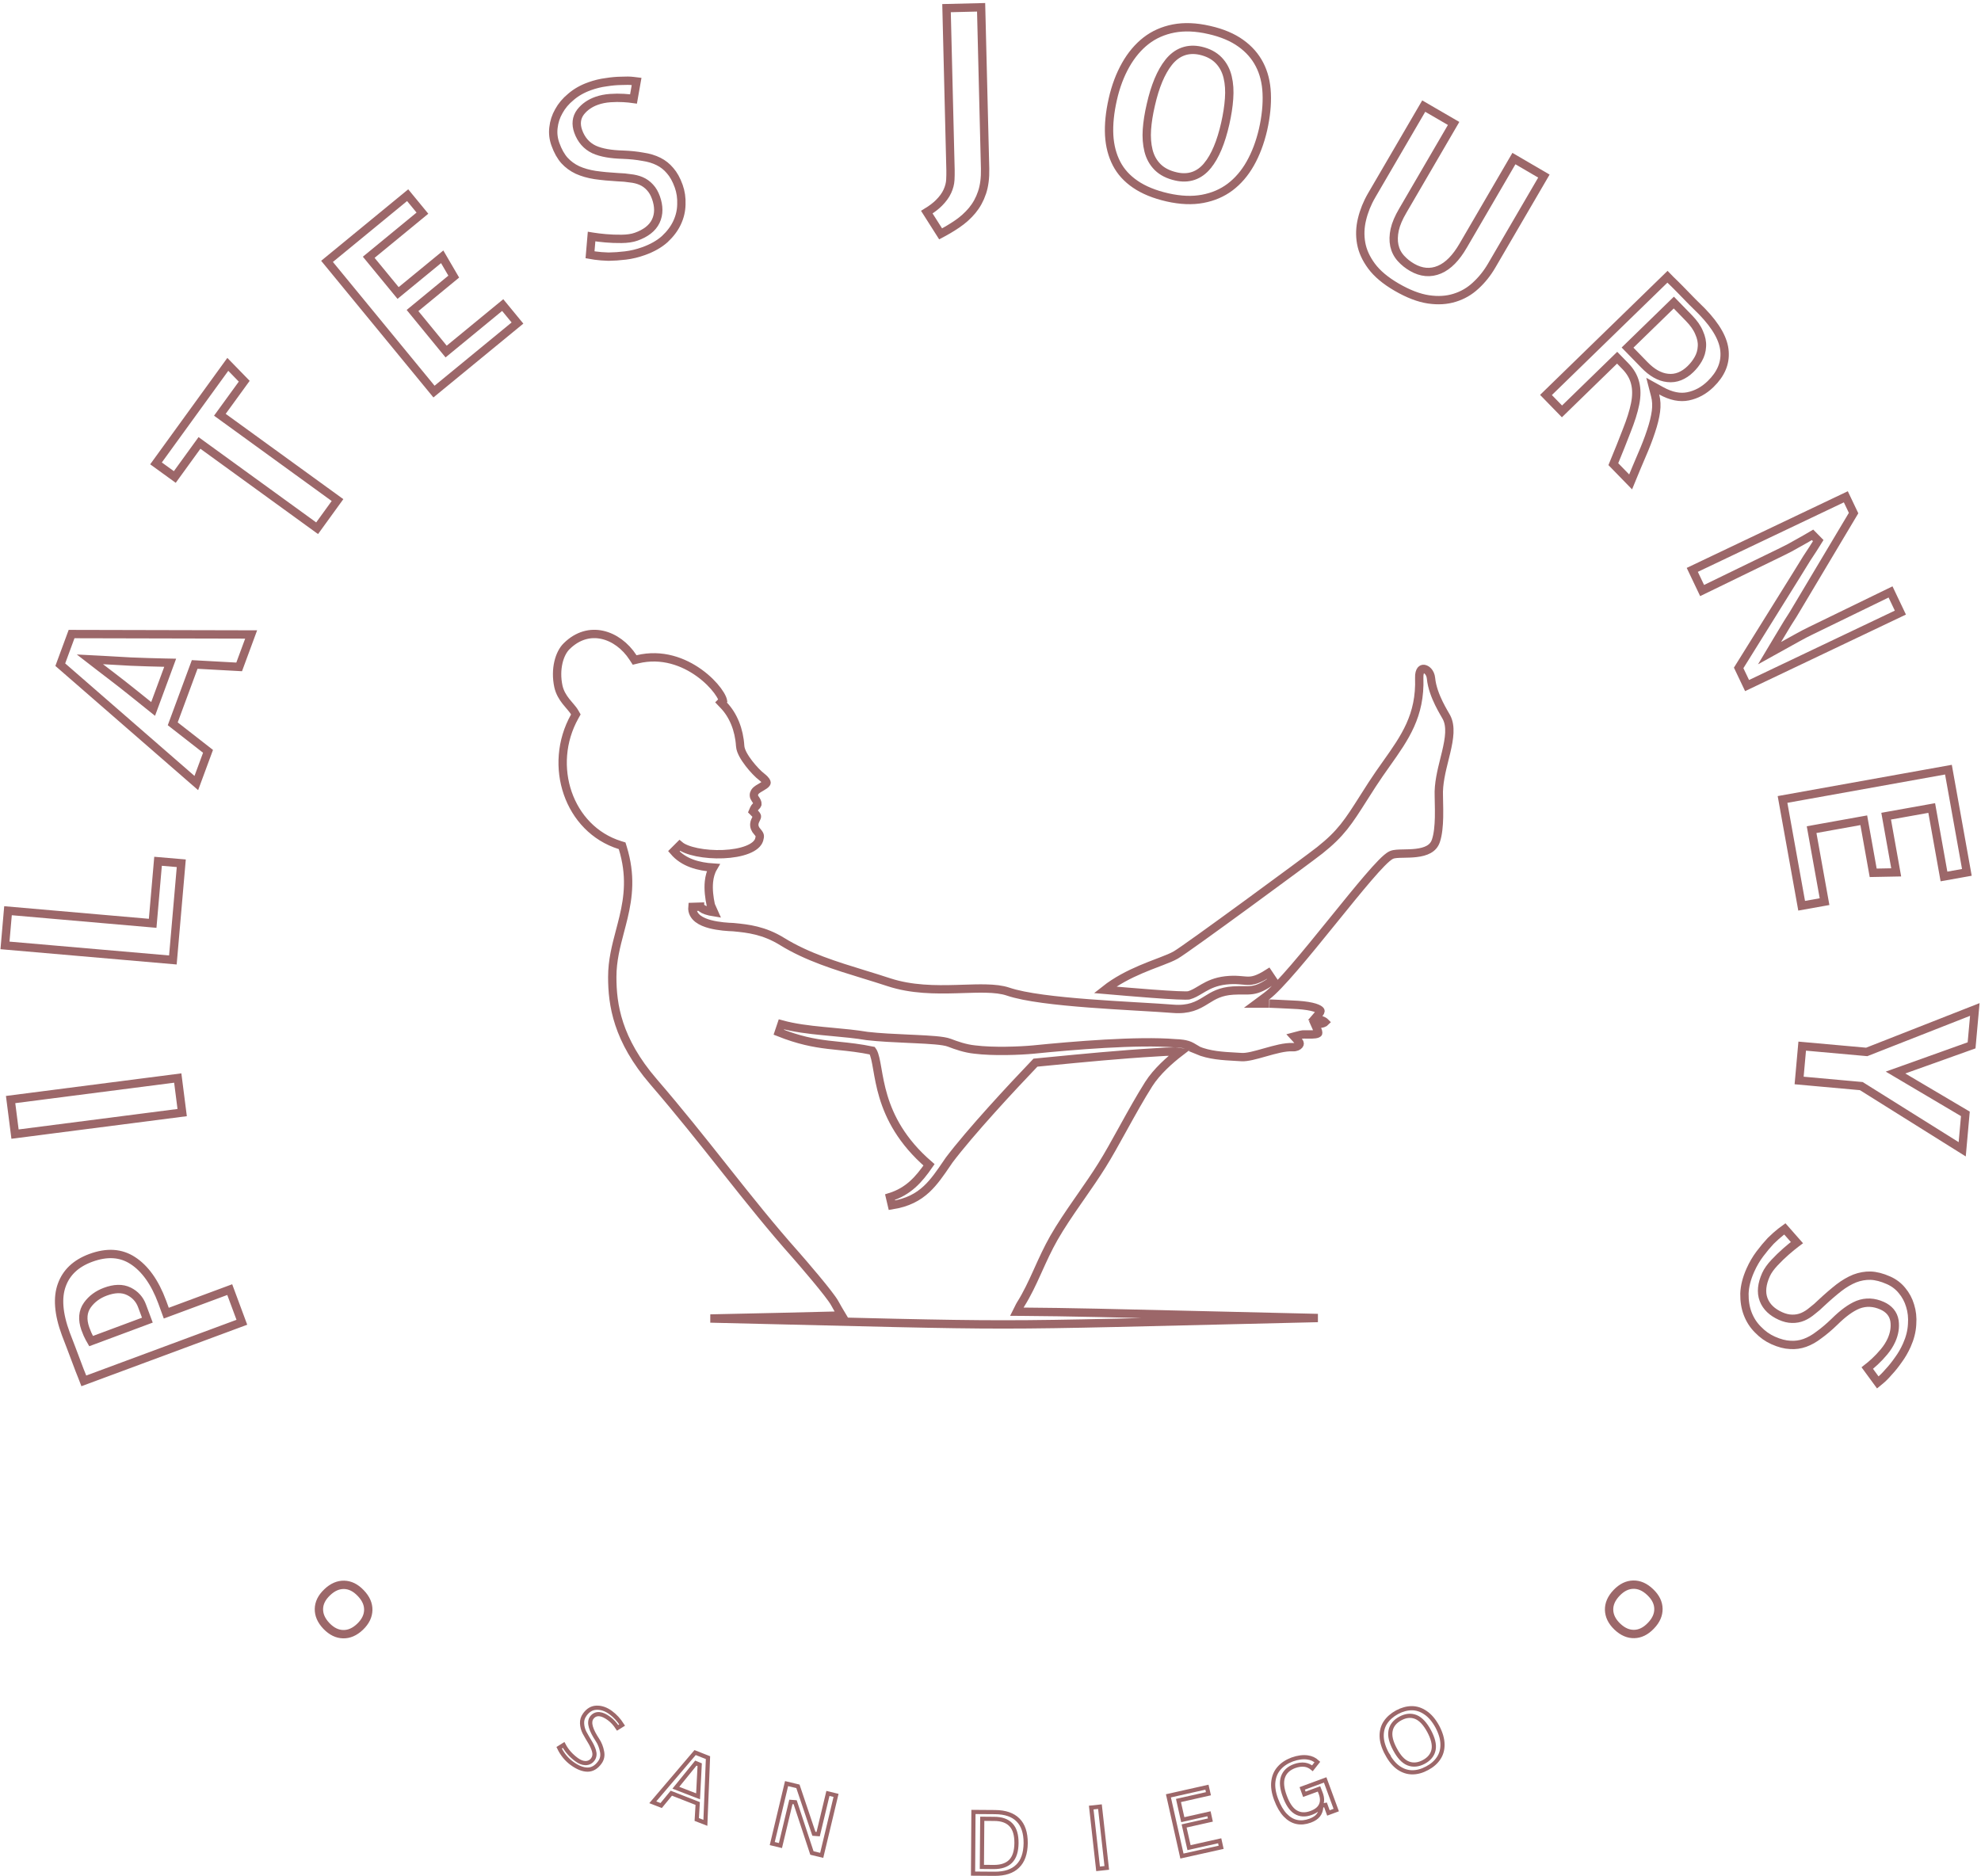  <svg id="logo" width="475" height="450" viewBox="0 0 475 450" fill="none" xmlns="http://www.w3.org/2000/svg">
        <path d="M395.693 381.85L395.696 381.853C397.027 383.124 397.631 384.444 397.657 385.834C397.678 387.228 397.124 388.572 395.853 389.895L395.85 389.897C394.576 391.232 393.253 391.846 391.862 391.88C390.471 391.914 389.119 391.366 387.786 390.095C386.467 388.826 385.858 387.494 385.823 386.087C385.799 384.697 386.356 383.343 387.629 382.009C388.899 380.687 390.222 380.081 391.616 380.046C393.018 380.021 394.371 380.58 395.693 381.85Z" stroke="#9C6769" stroke-width="2"/>
        <path d="M78.431 381.897L78.431 381.897L78.434 381.895C79.756 380.624 81.109 380.065 82.511 380.09C83.903 380.125 85.225 380.735 86.496 382.071L86.496 382.071L86.501 382.076C87.771 383.394 88.329 384.741 88.304 386.132C88.269 387.538 87.66 388.871 86.341 390.139C85.008 391.41 83.656 391.958 82.266 391.924C80.873 391.89 79.549 391.28 78.276 389.961C77.003 388.622 76.449 387.271 76.47 385.878C76.496 384.489 77.1 383.168 78.431 381.897Z" stroke="#9C6769" stroke-width="2"/>
        <path d="M200.15 315.536L201.858 315.493L200.984 314.025C200.806 313.726 200.657 313.456 200.526 313.216C200.507 313.182 200.489 313.148 200.47 313.114C200.369 312.929 200.271 312.749 200.183 312.601C199.865 312.012 199.197 311.093 198.41 310.077C197.594 309.024 196.597 307.798 195.592 306.589C193.582 304.171 191.526 301.801 190.802 300.979L190.799 300.976C185 294.461 179.727 287.849 174.273 280.972C174.003 280.631 173.732 280.29 173.461 279.948C168.263 273.392 162.871 266.592 156.701 259.436C148.003 249.332 146.807 240.944 146.807 234.307C146.807 230.362 147.713 226.922 148.656 223.34C148.948 222.232 149.244 221.11 149.517 219.956C150.664 215.108 151.338 209.905 149.326 203.347L149.171 202.843L148.667 202.686C136.291 198.836 131.231 183.576 137.795 171.837L138.07 171.345L137.791 170.855C137.535 170.404 137.171 169.96 136.819 169.545C136.729 169.44 136.64 169.336 136.55 169.231C136.265 168.899 135.975 168.562 135.682 168.186C134.926 167.218 134.224 166.086 133.893 164.628C133.002 160.478 134.119 156.679 135.864 154.983L135.864 154.983L135.87 154.977C138.546 152.332 141.582 151.641 144.389 152.249C147.235 152.866 149.935 154.841 151.786 157.691L152.172 158.284L152.86 158.118C158.718 156.704 163.945 158.694 167.708 161.421C169.588 162.783 171.073 164.309 172.056 165.635C172.548 166.299 172.901 166.895 173.115 167.378C173.222 167.619 173.289 167.816 173.324 167.97C173.327 167.983 173.33 167.996 173.332 168.009L172.884 168.457L173.557 169.163C175.807 171.529 177.238 174.987 177.476 178.92L177.476 178.926C177.522 179.615 177.829 180.352 178.189 181.017C178.563 181.707 179.054 182.426 179.575 183.102C180.603 184.435 181.833 185.71 182.681 186.349C183.735 187.183 183.809 187.617 183.809 187.701C183.809 187.756 183.771 187.94 183.297 188.284C183.085 188.439 182.839 188.587 182.566 188.744C182.522 188.77 182.476 188.796 182.43 188.823C182.208 188.95 181.962 189.091 181.755 189.228C181.527 189.379 181.187 189.622 180.974 189.97C180.854 190.167 180.752 190.432 180.765 190.749C180.777 191.063 180.898 191.327 181.049 191.531C181.767 192.519 181.608 192.895 181.574 192.973L181.574 192.974C181.535 193.067 181.464 193.163 181.336 193.299C181.325 193.311 181.305 193.332 181.28 193.358C181.227 193.413 181.156 193.487 181.117 193.53C181.052 193.602 180.904 193.766 180.81 193.986L180.544 194.608L181.021 195.086C181.456 195.522 181.492 195.748 181.497 195.808C181.504 195.889 181.484 195.995 181.333 196.297C181.32 196.322 181.305 196.352 181.287 196.385C181.156 196.639 180.919 197.095 180.872 197.597C180.808 198.279 181.071 198.908 181.613 199.494C182.045 199.984 182.144 200.25 182.171 200.423C182.203 200.622 182.173 200.866 182.021 201.418C181.726 202.33 180.808 203.153 179.209 203.783C177.63 204.406 175.578 204.758 173.409 204.849C171.246 204.939 169.024 204.768 167.127 204.382C165.191 203.989 163.734 203.4 162.977 202.755L161.567 204.164C163.946 206.954 167.556 207.852 171.013 208.08C170.412 209.106 170.111 210.279 169.992 211.442C169.797 213.344 170.07 215.354 170.423 216.997L170.443 217.088L170.479 217.175C170.709 217.719 170.942 218.261 171.179 218.778C170.516 218.674 169.896 218.535 169.369 218.355C168.876 218.188 168.519 218.003 168.29 217.821C168.069 217.645 168.02 217.516 168.008 217.441L166.025 217.503C165.906 218.752 166.522 219.696 167.357 220.341C168.159 220.961 169.223 221.365 170.262 221.641C172.335 222.189 174.685 222.319 175.779 222.353C175.895 222.364 176.012 222.376 176.131 222.387C179.212 222.691 183.167 223.08 187.58 225.833L187.586 225.836C193.582 229.521 200.44 231.626 207.199 233.699C209.196 234.312 211.184 234.922 213.139 235.569L213.142 235.57C218.58 237.351 224.275 237.356 229.308 237.216C229.888 237.2 230.457 237.181 231.016 237.164C232.908 237.103 234.68 237.047 236.323 237.082C238.452 237.126 240.266 237.323 241.73 237.822C245.815 239.214 253.382 240.046 260.994 240.631C264.825 240.925 268.708 241.158 272.225 241.365C272.536 241.383 272.845 241.401 273.151 241.419C276.299 241.604 279.106 241.768 281.276 241.94C283.155 242.089 284.619 241.904 285.872 241.511C287.116 241.122 288.105 240.54 289.015 239.979C289.115 239.917 289.215 239.855 289.315 239.793C290.992 238.752 292.602 237.752 295.684 237.561C296.669 237.503 297.443 237.509 298.131 237.514L298.248 237.515C298.954 237.521 299.62 237.523 300.298 237.424C301.712 237.219 303.041 236.595 305.212 235.062L304.097 233.402C301.607 234.992 300.356 235.229 299.208 235.216C298.794 235.211 298.418 235.176 297.976 235.135C297.702 235.11 297.403 235.083 297.055 235.059C296.189 234.998 295.176 234.977 293.88 235.126C291.51 235.4 289.923 236.153 288.586 236.921C288.286 237.093 288.008 237.259 287.744 237.417C286.808 237.976 286.037 238.437 285.044 238.72C285.043 238.72 285.043 238.72 285.042 238.72C285.027 238.722 284.962 238.733 284.823 238.741C284.666 238.751 284.46 238.756 284.202 238.756C283.688 238.757 283.009 238.737 282.197 238.7C280.576 238.627 278.465 238.487 276.164 238.315C272.477 238.04 268.323 237.685 264.948 237.394C267.649 235.256 270.722 233.701 273.58 232.48C275.038 231.858 276.423 231.329 277.674 230.852C277.921 230.757 278.163 230.665 278.399 230.575C279.797 230.038 281.048 229.541 281.913 229.04C282.593 228.655 284.923 227.02 287.994 224.819C291.109 222.587 295.062 219.716 299.029 216.817C306.953 211.027 314.966 205.099 316.453 203.926L316.456 203.923C321.555 199.869 323.283 197.147 326.918 191.423C327.546 190.433 328.232 189.354 329.001 188.163C330.157 186.374 331.326 184.724 332.452 183.134C336.863 176.909 340.611 171.618 340.301 162.617L340.301 162.612C340.26 161.567 340.492 161 340.707 160.728C340.9 160.485 341.136 160.399 341.408 160.424C342.013 160.48 342.974 161.18 343.125 162.688C343.332 164.835 344.191 166.995 345.015 168.683C345.431 169.536 345.847 170.287 346.184 170.875C346.318 171.109 346.432 171.307 346.529 171.472C346.689 171.747 346.797 171.933 346.854 172.049L346.858 172.056C347.954 174.22 347.556 177.024 346.748 180.431C346.623 180.957 346.488 181.497 346.351 182.047C345.643 184.894 344.867 188.009 345 190.961C345 191.387 345.012 191.882 345.025 192.435C345.049 193.464 345.078 194.689 345.047 196.024C345.001 198.065 344.814 200.126 344.303 201.632L344.299 201.643C343.68 203.545 341.885 204.285 339.576 204.558C338.56 204.679 337.539 204.697 336.598 204.714C336.493 204.716 336.39 204.718 336.287 204.72C335.786 204.73 335.299 204.743 334.877 204.78C334.475 204.815 334.027 204.879 333.653 205.039L333.646 205.042L333.638 205.046C333.28 205.206 332.904 205.482 332.54 205.788C332.162 206.107 331.736 206.511 331.274 206.98C330.35 207.919 329.237 209.161 328 210.603C325.632 213.364 322.763 216.908 319.812 220.553L319.415 221.043C316.32 224.867 313.152 228.772 310.364 232.014C307.551 235.285 305.201 237.789 303.727 238.885L301.3 240.688H304.323C304.319 240.688 304.338 240.688 304.376 240.69C304.473 240.694 304.699 240.703 305.035 240.717C305.218 240.725 305.428 240.733 305.654 240.743C305.976 240.757 306.331 240.772 306.696 240.788C307.947 240.843 309.274 240.905 309.694 240.935L309.712 240.936L309.729 240.937C311.837 241.014 313.37 241.201 314.466 241.447C315.578 241.697 316.156 241.989 316.431 242.214C316.647 242.391 316.633 242.48 316.629 242.501C316.629 242.502 316.629 242.503 316.629 242.504C316.62 242.598 316.549 242.786 316.329 243.042L315.369 244.162L316.765 244.639C317.316 244.827 317.583 245.024 317.691 245.143C317.693 245.145 317.696 245.148 317.698 245.15C317.673 245.174 317.635 245.204 317.578 245.24C317.399 245.352 317.096 245.467 316.662 245.517L315.307 245.672L315.863 246.918C316.025 247.283 316.07 247.517 316.075 247.651C316.077 247.714 316.07 247.75 316.066 247.765C316.062 247.779 316.059 247.784 316.057 247.786C316.039 247.812 315.894 247.951 315.344 248.034C314.839 248.109 314.235 248.104 313.611 248.091C313.315 248.085 313.004 248.077 312.732 248.082C312.478 248.086 312.165 248.101 311.891 248.174L310.293 248.594L311.407 249.815C311.602 250.028 311.637 250.184 311.64 250.269C311.643 250.357 311.614 250.473 311.508 250.608C311.281 250.895 310.745 251.188 310.015 251.143L310.008 251.142C309.031 251.088 307.927 251.247 306.825 251.482C305.714 251.719 304.537 252.049 303.407 252.369L303.253 252.412C302.166 252.72 301.127 253.014 300.179 253.226C299.173 253.45 298.355 253.561 297.75 253.523L297.749 253.523C297.297 253.495 296.845 253.47 296.393 253.445C293.167 253.268 289.956 253.092 287.051 251.859L287.1 251.825L285.74 251.028C285.129 250.67 284.376 250.473 283.63 250.358C283.044 250.268 282.417 250.223 281.789 250.205C272.791 249.45 257.134 250.773 247.84 251.708C244.555 252.022 238.129 252.265 233.729 251.711L233.718 251.71L233.706 251.708C231.412 251.473 229.264 250.705 227.649 250.084C226.9 249.79 225.676 249.619 224.299 249.494C222.875 249.365 221.139 249.274 219.283 249.189C218.813 249.167 218.335 249.145 217.851 249.124C214.501 248.973 210.895 248.811 207.901 248.463C205.202 248.009 202.347 247.744 199.531 247.483C198.813 247.417 198.099 247.351 197.389 247.281C193.857 246.937 190.444 246.522 187.376 245.672L186.74 247.565C191.562 249.481 195.091 250.14 198.518 250.555C199.417 250.663 200.3 250.755 201.192 250.847C203.615 251.098 206.102 251.356 209.164 251.988C209.222 252.066 209.275 252.148 209.316 252.228L209.32 252.234C209.76 253.063 210.012 254.379 210.349 256.309L210.383 256.503C210.702 258.329 211.089 260.548 211.826 262.991C213.31 267.912 216.2 273.708 222.76 279.36C220.27 282.966 217.778 285.744 213.405 287.108L213.86 289.05C217.586 288.458 220.119 287.105 222.195 285.165C223.992 283.486 225.436 281.369 227.005 279.067C227.2 278.781 227.398 278.491 227.598 278.199C232.74 271.405 242.484 260.905 248.278 254.855C249.27 254.759 250.263 254.663 251.257 254.566C259.866 253.728 268.525 252.886 277.032 252.389L277.033 252.389C277.28 252.374 277.55 252.356 277.838 252.337C278.83 252.27 280.03 252.189 281.216 252.195C281.369 252.196 281.52 252.198 281.669 252.202C281.838 252.219 281.998 252.233 282.15 252.247C282.434 252.273 282.692 252.297 282.932 252.327C280.508 254.182 277.36 256.98 275.443 259.989L275.441 259.993C273.389 263.244 271.389 266.836 269.505 270.245C269.38 270.471 269.256 270.696 269.132 270.92C267.381 274.09 265.739 277.061 264.236 279.458L264.235 279.461C262.668 281.973 260.913 284.497 259.148 287.037C258.886 287.413 258.625 287.789 258.363 288.166C256.346 291.075 254.351 294.001 252.7 296.889L252.698 296.892C251.229 299.479 250.072 302.036 248.961 304.496C248.868 304.701 248.775 304.906 248.683 305.11C247.478 307.771 246.298 310.312 244.772 312.751L244.747 312.791L244.725 312.834C244.725 312.834 244.725 312.835 244.724 312.836C244.722 312.84 244.715 312.851 244.694 312.883L244.69 312.889C244.658 312.937 244.597 313.028 244.538 313.147L243.82 314.583L245.426 314.594C255.814 314.663 267.453 314.942 288.235 315.442C296.052 315.629 305.162 315.848 315.985 316.099C271.89 317.122 256.237 317.634 240.583 317.634C225.555 317.634 210.527 317.162 170.332 316.219C182.269 315.972 191.989 315.741 200.15 315.536Z" stroke="#9C6769" stroke-width="2"/>
        <path d="M342.205 424.069L342.205 424.069L342.2 424.072C340.981 424.736 339.802 425.053 338.648 425.053C337.507 425.053 336.417 424.708 335.368 423.994C334.328 423.276 333.391 422.16 332.568 420.61L332.569 420.61L332.566 420.606C331.734 419.071 331.323 417.681 331.293 416.417C331.269 415.134 331.579 414.028 332.209 413.08C332.855 412.117 333.773 411.304 334.989 410.639C336.205 409.994 337.38 409.678 338.523 409.678C339.661 409.678 340.751 410.031 341.801 410.756L341.801 410.756L341.806 410.759C342.857 411.468 343.807 412.569 344.645 414.102C345.462 415.651 345.862 417.056 345.877 418.329L345.877 418.333C345.901 419.605 345.592 420.701 344.961 421.651L344.959 421.654C344.329 422.615 343.418 423.426 342.205 424.069ZM341.404 422.556L341.406 422.555C342.684 421.865 343.5 420.889 343.743 419.626C343.984 418.374 343.576 416.873 342.673 415.172L342.673 415.172L342.67 415.168C341.745 413.465 340.711 412.298 339.529 411.8L339.529 411.8L339.527 411.799C338.329 411.303 337.066 411.442 335.786 412.133C334.487 412.828 333.671 413.81 333.428 415.082C333.176 416.35 333.578 417.856 334.499 419.56C335.404 421.263 336.433 422.43 337.627 422.912L337.629 422.913C338.836 423.396 340.106 423.251 341.404 422.556Z" stroke="#9C6769"/>
        <path d="M310.919 436.955L310.918 436.955C309.935 436.746 309.016 436.208 308.155 435.308C307.314 434.413 306.579 433.16 305.97 431.521C305.365 429.882 305.166 428.444 305.33 427.197L305.33 427.193C305.485 425.944 305.956 424.895 306.728 424.027L306.728 424.027L306.73 424.025C307.5 423.154 308.53 422.468 309.839 421.976C311.21 421.486 312.433 421.329 313.514 421.481L313.518 421.482C314.437 421.604 315.222 421.969 315.878 422.583L314.694 424.082C314.152 423.629 313.55 423.34 312.887 423.241L312.887 423.241L312.884 423.241C312.128 423.133 311.306 423.245 310.419 423.556L310.419 423.556L310.411 423.559C309.021 424.073 308.068 424.938 307.633 426.174C307.201 427.394 307.381 428.945 308.052 430.762C308.716 432.589 309.557 433.904 310.631 434.576L310.634 434.578C311.733 435.258 312.987 435.309 314.339 434.81C315.466 434.403 316.296 433.807 316.699 432.977C317.113 432.148 317.072 431.185 316.701 430.15L316.701 430.15L316.696 430.139L316.446 429.493L316.269 429.035L315.808 429.204L312.758 430.323L312.245 428.908L317.746 426.878L320.401 434.107L318.528 434.801L317.971 433.273L317.824 432.87L317.403 432.954L317.194 432.996L316.82 433.071L316.794 433.452C316.743 434.195 316.508 434.823 316.105 435.348C315.705 435.866 315.071 436.304 314.16 436.642C312.994 437.073 311.919 437.172 310.919 436.955Z" stroke="#9C6769"/>
        <path d="M284.413 437.806L283.925 437.916L284.035 438.405L284.993 442.634L285.104 443.12L285.59 443.011L292.455 441.475L292.802 443.04L283.401 445.135L280.162 430.693L289.397 428.62L289.757 430.188L283.058 431.702L282.572 431.812L282.681 432.299L283.493 435.924L283.603 436.413L284.091 436.303L289.892 434.997L290.22 436.499L284.413 437.806Z" stroke="#9C6769"/>
        <path d="M263.743 433.283L265.382 447.976L263.293 448.202L261.653 433.509L263.743 433.283Z" stroke="#9C6769"/>
        <path d="M238.579 434.596L238.58 434.596C241.065 434.611 242.873 435.26 244.083 436.47L244.085 436.472C245.302 437.679 245.947 439.503 245.937 442.03C245.906 444.562 245.237 446.377 244.006 447.57L244.006 447.57L244.003 447.572C242.779 448.773 240.967 449.398 238.481 449.388C238.481 449.388 238.481 449.388 238.481 449.388L233.315 449.35L233.413 434.558L238.579 434.596ZM238.308 447.763V447.763H238.312C240.023 447.763 241.4 447.338 242.335 446.384C243.284 445.417 243.712 443.923 243.729 442.017L243.729 442.016C243.739 440.118 243.336 438.617 242.404 437.647C241.485 436.67 240.111 436.221 238.397 436.221L236.025 436.2L235.524 436.196L235.52 436.696L235.437 447.238L235.433 447.737L235.933 447.742L238.308 447.763Z" stroke="#9C6769"/>
        <path d="M196.281 439.461L198.518 430.115L200.463 430.588L197.029 444.97L194.682 444.403L190.769 432.542L190.665 432.226L190.333 432.2L190.062 432.179L189.637 432.147L189.537 432.561L187.133 442.616L185.168 442.142L188.602 427.76L191.326 428.412L195.05 439.483L195.155 439.797L195.485 439.822L195.756 439.843L196.181 439.876L196.281 439.461Z" stroke="#9C6769"/>
        <path d="M167.271 432.896L167.293 432.533L166.955 432.401L161.309 430.193L160.971 430.061L160.741 430.34L158.533 433.02L156.525 432.239L166.671 420.317L169.759 421.535L169.134 437.168L167.064 436.366L167.271 432.896ZM167.194 422.988L166.849 422.845L166.613 423.135L162.488 428.218L162.055 428.752L162.696 429L166.738 430.562L167.382 430.811L167.418 430.121L167.751 423.58L167.769 423.228L167.444 423.093L167.194 422.988Z" stroke="#9C6769"/>
        <path d="M135.149 418.49C135.864 419.858 136.908 421.038 138.268 422.031C138.943 422.524 139.633 422.815 140.332 422.844L140.34 422.845L140.348 422.845C141.089 422.852 141.703 422.555 142.136 421.962C142.582 421.351 142.648 420.626 142.413 419.859C142.199 419.161 141.862 418.442 141.41 417.703C140.98 417.001 140.563 416.281 140.159 415.542C139.799 414.843 139.601 414.098 139.566 413.302C139.533 412.553 139.748 411.853 140.234 411.188C141.016 410.116 141.933 409.604 142.995 409.563L142.996 409.563C144.136 409.515 145.277 409.889 146.431 410.731C147.48 411.496 148.395 412.488 149.174 413.714L148.091 414.389C147.488 413.462 146.802 412.71 146.029 412.146C145.205 411.545 144.429 411.167 143.718 411.108C142.961 411.044 142.331 411.348 141.879 411.967C141.437 412.573 141.441 413.371 141.693 414.227C141.947 415.091 142.482 416.121 143.268 417.307C143.801 418.114 144.167 419.036 144.36 420.079L144.36 420.079L144.362 420.086C144.559 421.073 144.375 421.927 143.821 422.687C142.969 423.854 142.004 424.389 140.92 424.408C139.799 424.41 138.538 423.936 137.125 422.905C135.843 421.97 134.823 420.727 134.067 419.165L135.149 418.49Z" stroke="#9C6769"/>
        <path d="M455.196 326.111L455.187 326.123L455.179 326.135C454.423 327.226 453.669 328.169 452.917 328.97L452.901 328.986L452.886 329.003C452.141 329.873 451.471 330.544 450.876 331.031L450.868 331.038L450.86 331.045C450.631 331.24 450.43 331.407 450.256 331.547L447.735 328.105C448.251 327.705 448.861 327.179 449.562 326.533C450.303 325.849 451.034 325.071 451.756 324.204C452.504 323.304 453.102 322.367 453.538 321.393C454.222 319.863 454.477 318.32 454.259 316.783L454.257 316.775L454.256 316.766C453.988 315.087 452.929 313.882 451.298 313.152C449.357 312.283 447.414 312.176 445.532 312.894L445.523 312.897L445.515 312.9C443.767 313.603 441.88 315.005 439.857 317.009C438.587 318.239 437.364 319.274 436.19 320.12L436.174 320.131L436.16 320.142C435.032 321.021 433.894 321.657 432.749 322.065C431.62 322.468 430.459 322.627 429.257 322.543L429.242 322.542L429.228 322.542C428.031 322.494 426.674 322.149 425.147 321.465C423.813 320.869 422.609 320.015 421.533 318.893L421.525 318.885L421.516 318.877C420.442 317.809 419.622 316.54 419.057 315.058C418.516 313.643 418.251 312.039 418.278 310.232C418.343 308.486 418.81 306.61 419.71 304.599C420.351 303.166 421.102 301.882 421.96 300.742C422.844 299.568 423.711 298.529 424.559 297.623C425.433 296.766 426.24 296.048 426.98 295.463C427.356 295.18 427.685 294.934 427.968 294.726L430.863 298.015L430.691 298.144C429.973 298.682 429.154 299.354 428.235 300.155C427.302 300.97 426.385 301.859 425.483 302.822C424.558 303.809 423.859 304.773 423.438 305.715C422.469 307.881 422.199 309.91 422.879 311.692C423.549 313.446 424.96 314.739 426.933 315.622C427.867 316.039 428.789 316.275 429.688 316.284C430.595 316.31 431.464 316.15 432.283 315.8C433.066 315.464 433.82 314.979 434.546 314.362C435.269 313.818 436.007 313.174 436.76 312.434C438.238 311.056 439.634 309.853 440.95 308.823C442.213 307.857 443.47 307.126 444.721 306.618C445.988 306.136 447.253 305.914 448.523 305.943C449.813 305.989 451.251 306.35 452.849 307.065C454.131 307.638 455.19 308.443 456.04 309.481L456.04 309.481L456.048 309.491C456.95 310.564 457.599 311.774 458 313.128L458.003 313.138L458.006 313.148C458.442 314.515 458.604 316.004 458.481 317.625L458.48 317.636L458.479 317.647C458.393 319.263 457.977 320.92 457.215 322.624C456.641 323.904 455.968 325.066 455.196 326.111Z" stroke="#9C6769" stroke-width="2"/>
        <path d="M447.361 252.262L447.596 252.283L447.816 252.196L473.517 242.101L472.741 250.706L456.51 256.512L454.504 257.229L456.337 258.314L471.253 267.138L470.495 275.636L446.502 260.606L446.3 260.479L446.061 260.457L431.39 259.13L432.128 250.893L447.361 252.262Z" stroke="#9C6769" stroke-width="2"/>
        <path d="M452.433 196.726L454.665 209.219L449.148 209.325L447.069 197.707L446.893 196.722L445.908 196.899L435.366 198.795L434.382 198.972L434.559 199.956L437.486 216.242L431.996 217.223L427.412 191.733L467.193 184.586L471.611 209.221L466.122 210.202L463.361 194.77L463.184 193.785L462.2 193.962L453.242 195.566L452.258 195.742L452.433 196.726Z" stroke="#9C6769" stroke-width="2"/>
        <path d="M427.28 132.314L408.131 141.629L405.772 136.674L442.59 119.147L444.449 123.052L431.063 145.492L431.059 145.498L431.055 145.505C430.327 146.768 429.523 148.069 428.643 149.409L428.633 149.424L428.624 149.439C427.788 150.815 426.981 152.154 426.203 153.456L424.297 156.647L427.547 154.843L429.313 153.863L431.078 152.884C431.078 152.884 431.078 152.884 431.078 152.884C432.282 152.218 433.307 151.685 434.155 151.281L434.155 151.281L434.163 151.278L453.311 141.962L455.67 146.918L418.909 164.418L416.893 160.183L430.681 138.038L430.681 138.038L430.686 138.029C431.438 136.793 432.287 135.418 433.232 133.903C434.24 132.398 435.154 130.982 435.974 129.656L434.611 128.271C433.463 128.956 432.248 129.649 430.967 130.352L430.954 130.358L430.942 130.366C429.691 131.098 428.473 131.746 427.287 132.31L427.287 132.31L427.28 132.314Z" stroke="#9C6769" stroke-width="2"/>
        <path d="M393.55 109.444C392.759 111.285 391.905 113.33 390.987 115.576L386.844 111.319C388.116 108.236 389.188 105.552 390.059 103.268C391.024 100.844 391.697 98.715 392.063 96.891C392.434 95.043 392.455 93.357 392.071 91.863C391.711 90.381 390.911 89.032 389.727 87.815L388.453 86.506L387.755 85.79L387.039 86.487L374.527 98.664L370.693 94.725L399.825 66.372L400.533 67.1L400.547 67.115L400.562 67.128C401.313 67.841 402.138 68.659 403.039 69.585L404.401 70.984L405.763 72.384L405.775 72.395L405.786 72.406C406.72 73.306 407.474 74.051 408.05 74.642C411.616 78.306 413.336 81.532 413.509 84.331L413.51 84.341C413.71 87.115 412.654 89.689 410.174 92.102C408.554 93.679 406.749 94.651 404.749 95.055C402.838 95.441 400.711 95.047 398.322 93.727L396.29 92.604L396.87 94.852C397.173 96.027 397.241 97.293 397.058 98.66C396.87 100.064 396.48 101.658 395.876 103.446L395.876 103.446L395.873 103.456C395.296 105.222 394.524 107.215 393.552 109.438L393.55 109.444ZM390.967 82.664L390.25 83.362L390.947 84.078L394.331 87.555C396.063 89.334 397.899 90.429 399.843 90.635C401.869 90.877 403.721 90.097 405.356 88.506C406.084 87.797 406.7 87.003 407.203 86.126C407.736 85.197 408.03 84.19 408.082 83.118C408.165 82.034 407.924 80.924 407.419 79.805C406.951 78.634 406.119 77.469 404.986 76.305L402.042 73.28L401.345 72.564L400.628 73.261L390.967 82.664Z" stroke="#9C6769" stroke-width="2"/>
        <path d="M350.798 58.978L363.003 38.031L370.192 42.23L357.696 63.658L357.694 63.661C356.618 65.519 355.327 67.131 353.822 68.507L353.817 68.512C352.354 69.869 350.683 70.834 348.788 71.414L348.782 71.416C346.915 72 344.835 72.139 342.519 71.798C340.231 71.457 337.686 70.494 334.874 68.86L334.874 68.86C332.173 67.292 330.187 65.604 328.863 63.817C327.523 62.004 326.705 60.176 326.377 58.34L326.377 58.339C326.038 56.456 326.104 54.55 326.573 52.605L326.573 52.604C327.05 50.617 327.815 48.708 328.882 46.874C328.882 46.873 328.882 46.873 328.882 46.873L341.379 25.445L348.545 29.607L336.344 50.551C336.343 50.551 336.343 50.552 336.342 50.553C335.379 52.19 334.722 53.706 334.416 55.092L334.416 55.092L334.415 55.1C334.127 56.455 334.088 57.723 334.33 58.887L334.33 58.887L334.333 58.897C334.589 60.067 335.123 61.1 335.923 61.98C336.674 62.812 337.564 63.521 338.578 64.11L338.579 64.111C340.758 65.373 342.984 65.596 345.16 64.665C347.286 63.764 349.149 61.8 350.798 58.979L350.798 58.978Z" stroke="#9C6769" stroke-width="2"/>
        <path d="M289.921 7.183L289.925 7.183C293.035 7.885 295.554 8.96 297.519 10.374L297.521 10.375C299.495 11.789 300.984 13.493 302.006 15.478L302.007 15.481C303.04 17.474 303.62 19.77 303.729 22.395L303.729 22.399C303.849 25.043 303.56 27.931 302.857 31.069C302.136 34.17 301.106 36.889 299.775 39.235C298.445 41.576 296.83 43.442 294.94 44.867C293.055 46.279 290.873 47.22 288.379 47.683L288.375 47.684C285.899 48.153 283.087 48.048 279.929 47.337C276.794 46.618 274.236 45.565 272.23 44.195L272.229 44.194C270.227 42.83 268.731 41.181 267.721 39.228C266.694 37.243 266.1 34.983 265.956 32.425C265.821 29.858 266.105 26.979 266.828 23.783C267.528 20.699 268.558 17.97 269.911 15.576C271.27 13.177 272.901 11.251 274.8 9.768C276.694 8.303 278.895 7.324 281.417 6.836C283.931 6.357 286.762 6.457 289.921 7.183ZM287.891 12.171L287.891 12.171L287.883 12.169C286.395 11.838 284.978 11.884 283.664 12.358C282.352 12.83 281.213 13.703 280.24 14.915L280.237 14.918C278.355 17.283 276.941 20.723 275.941 25.15C275.442 27.275 275.131 29.254 275.001 31.075L275.001 31.08C274.881 32.913 275.004 34.596 275.383 36.115C275.767 37.67 276.499 39.003 277.585 40.084L277.587 40.086C278.696 41.182 280.177 41.903 281.964 42.308C283.437 42.649 284.839 42.624 286.137 42.183C287.437 41.741 288.563 40.906 289.522 39.739L289.522 39.738C291.384 37.47 292.782 34.067 293.787 29.637L293.787 29.637C294.264 27.531 294.575 25.543 294.705 23.676C294.846 21.782 294.74 20.056 294.368 18.518C293.997 16.934 293.282 15.571 292.219 14.472C291.125 13.335 289.661 12.58 287.891 12.171Z" stroke="#9C6769" stroke-width="2"/>
        <path d="M235.464 46.197L235.464 46.199C234.918 47.822 234.133 49.239 233.122 50.462C232.085 51.704 230.865 52.802 229.457 53.751L229.454 53.753C228.247 54.572 226.943 55.35 225.538 56.087L222.23 50.88C223.425 50.151 224.4 49.411 225.142 48.66C226.034 47.768 226.718 46.845 227.154 45.893L227.155 45.891C227.572 44.975 227.819 44.062 227.869 43.156L227.869 43.155C227.912 42.353 227.922 41.564 227.912 40.796L227.911 40.785L226.957 1.952L235.249 1.75L236.204 40.457C236.204 40.457 236.204 40.458 236.204 40.458C236.254 42.707 236.001 44.611 235.464 46.197Z" stroke="#9C6769" stroke-width="2"/>
        <path d="M97.745 46.81L101.288 51.12L89.185 61.068L88.413 61.703L89.047 62.476L94.818 69.497L95.453 70.269L96.225 69.635L106.027 61.587L108.798 66.339L99.685 73.84L98.914 74.474L99.546 75.245L106.338 83.537L106.973 84.312L107.747 83.676L120.537 73.165L124.079 77.474L104.062 93.912L78.415 62.687L97.745 46.81Z" stroke="#9C6769" stroke-width="2"/>
        <path d="M53.528 100.061L80.928 119.933L76.038 126.688L48.64 106.817L47.83 106.229L47.243 107.04L41.913 114.397L37.408 111.133L54.623 87.384L58.561 91.429L53.306 98.664L52.718 99.473L53.528 100.061Z" stroke="#9C6769" stroke-width="2"/>
        <path d="M47.416 159.399L46.679 159.359L46.423 160.051L41.673 172.905L41.42 173.59L41.996 174.04L49.879 180.195L47.071 187.796L14.455 159.409L17.162 152.066L60.219 152.165L57.346 159.942L47.416 159.399ZM40.32 160.265L40.807 158.947L39.402 158.919C38.115 158.893 36.786 158.856 35.412 158.815L35.412 158.815C34.031 158.773 32.688 158.727 31.388 158.67C30.073 158.602 28.845 158.535 27.695 158.462V158.462L27.691 158.462C26.541 158.394 25.558 158.337 24.746 158.295L21.556 158.13L24.083 160.084C24.571 160.462 25.131 160.89 25.757 161.367C25.99 161.545 26.232 161.73 26.483 161.921L26.485 161.922C27.398 162.618 28.373 163.37 29.41 164.184L29.41 164.184L29.415 164.188C30.451 164.991 31.497 165.819 32.541 166.672L32.541 166.672L32.548 166.677C33.03 167.065 33.509 167.45 33.983 167.831C34.541 168.281 35.091 168.724 35.631 169.157L36.714 170.025L37.195 168.723L40.32 160.265Z" stroke="#9C6769" stroke-width="2"/>
        <path d="M1.195 226.736L1.918 218.416L35.609 221.35L36.606 221.437L36.692 220.44L37.897 206.56L43.467 207.036L41.453 230.229L1.195 226.736Z" stroke="#9C6769" stroke-width="2"/>
        <path d="M43.681 266.83L3.603 271.992L2.544 263.705L42.623 258.543L43.681 266.83Z" stroke="#9C6769" stroke-width="2"/>
        <path d="M40.814 314.585L55.085 309.287L57.993 317.12L20.102 331.173C19.987 330.872 19.848 330.518 19.688 330.112L19.688 330.112L19.683 330.101C19.272 329.099 18.839 327.98 18.384 326.74L18.384 326.74L18.381 326.733C17.912 325.481 17.437 324.23 16.964 322.98L16.964 322.98L16.961 322.973C16.476 321.722 16.088 320.718 15.799 319.944C13.981 315.045 13.729 311.155 14.822 308.179L14.823 308.176C15.905 305.193 18.157 303.02 21.731 301.689C25.698 300.222 29.021 300.485 31.837 302.318L31.838 302.319C34.739 304.205 37.11 307.462 38.882 312.222C38.882 312.223 38.883 312.224 38.883 312.225L39.527 313.99L39.871 314.935L40.814 314.585ZM34.398 316.959L35.336 316.61L34.986 315.673L34.071 313.218C33.498 311.644 32.441 310.465 30.936 309.712C29.3 308.888 27.356 309.007 25.242 309.793L25.239 309.794C23.444 310.469 22.003 311.518 20.968 312.958C19.808 314.56 19.713 316.502 20.438 318.598L20.44 318.607L20.443 318.615C20.629 319.124 20.804 319.574 20.967 319.945L20.967 319.945L20.97 319.952C21.127 320.302 21.28 320.628 21.431 320.893L21.852 321.631L22.648 321.334L34.398 316.959Z" stroke="#9C6769" stroke-width="2"/>
        <path d="M145.3 19.723L145.315 19.721L145.33 19.719C146.64 19.51 147.843 19.402 148.942 19.391L148.964 19.391L148.987 19.39C150.13 19.327 151.078 19.346 151.842 19.438L151.852 19.44L151.863 19.441C152.162 19.471 152.422 19.5 152.644 19.529L151.902 23.731C151.256 23.635 150.454 23.558 149.503 23.5C148.496 23.438 147.429 23.447 146.303 23.526C145.136 23.609 144.047 23.825 143.041 24.185C141.463 24.749 140.172 25.633 139.214 26.853L139.209 26.86L139.203 26.867C138.176 28.222 138.039 29.82 138.64 31.503C139.356 33.506 140.622 34.983 142.443 35.845L142.451 35.849L142.459 35.853C144.176 36.629 146.494 37.022 149.34 37.096C151.107 37.162 152.701 37.329 154.123 37.592L154.142 37.595L154.161 37.598C155.575 37.805 156.821 38.186 157.909 38.731C158.981 39.267 159.899 39.995 160.67 40.921L160.679 40.932L160.689 40.943C161.482 41.841 162.172 43.059 162.735 44.635C163.227 46.01 163.443 47.47 163.378 49.023L163.378 49.035L163.377 49.047C163.35 50.561 163.001 52.031 162.322 53.465C161.674 54.834 160.699 56.136 159.376 57.366C158.07 58.527 156.393 59.487 154.318 60.229C152.84 60.758 151.393 61.104 149.976 61.272C148.517 61.446 147.167 61.54 145.926 61.554C144.703 61.516 143.626 61.43 142.692 61.299C142.227 61.225 141.822 61.157 141.476 61.097L141.848 56.731L142.06 56.766C142.946 56.912 143.997 57.039 145.211 57.147C146.445 57.258 147.721 57.305 149.041 57.29C150.394 57.275 151.573 57.112 152.544 56.765C154.78 55.966 156.431 54.758 157.247 53.034C158.051 51.336 158.007 49.423 157.279 47.387C156.935 46.424 156.467 45.596 155.852 44.94C155.243 44.267 154.527 43.75 153.707 43.401C152.923 43.068 152.052 42.859 151.103 42.762C150.211 42.617 149.235 42.529 148.18 42.497C146.162 42.383 144.327 42.207 142.673 41.971C141.102 41.726 139.705 41.324 138.473 40.773C137.248 40.191 136.212 39.431 135.355 38.494C134.496 37.531 133.761 36.243 133.172 34.595C132.699 33.272 132.548 31.951 132.709 30.619L132.709 30.619L132.71 30.607C132.862 29.213 133.286 27.907 133.986 26.68L133.991 26.671L133.996 26.662C134.683 25.402 135.645 24.254 136.901 23.223L136.909 23.215L136.918 23.208C138.144 22.153 139.629 21.306 141.386 20.678C142.707 20.206 144.012 19.889 145.3 19.723Z" stroke="#9C6769" stroke-width="2"/>
</svg>        